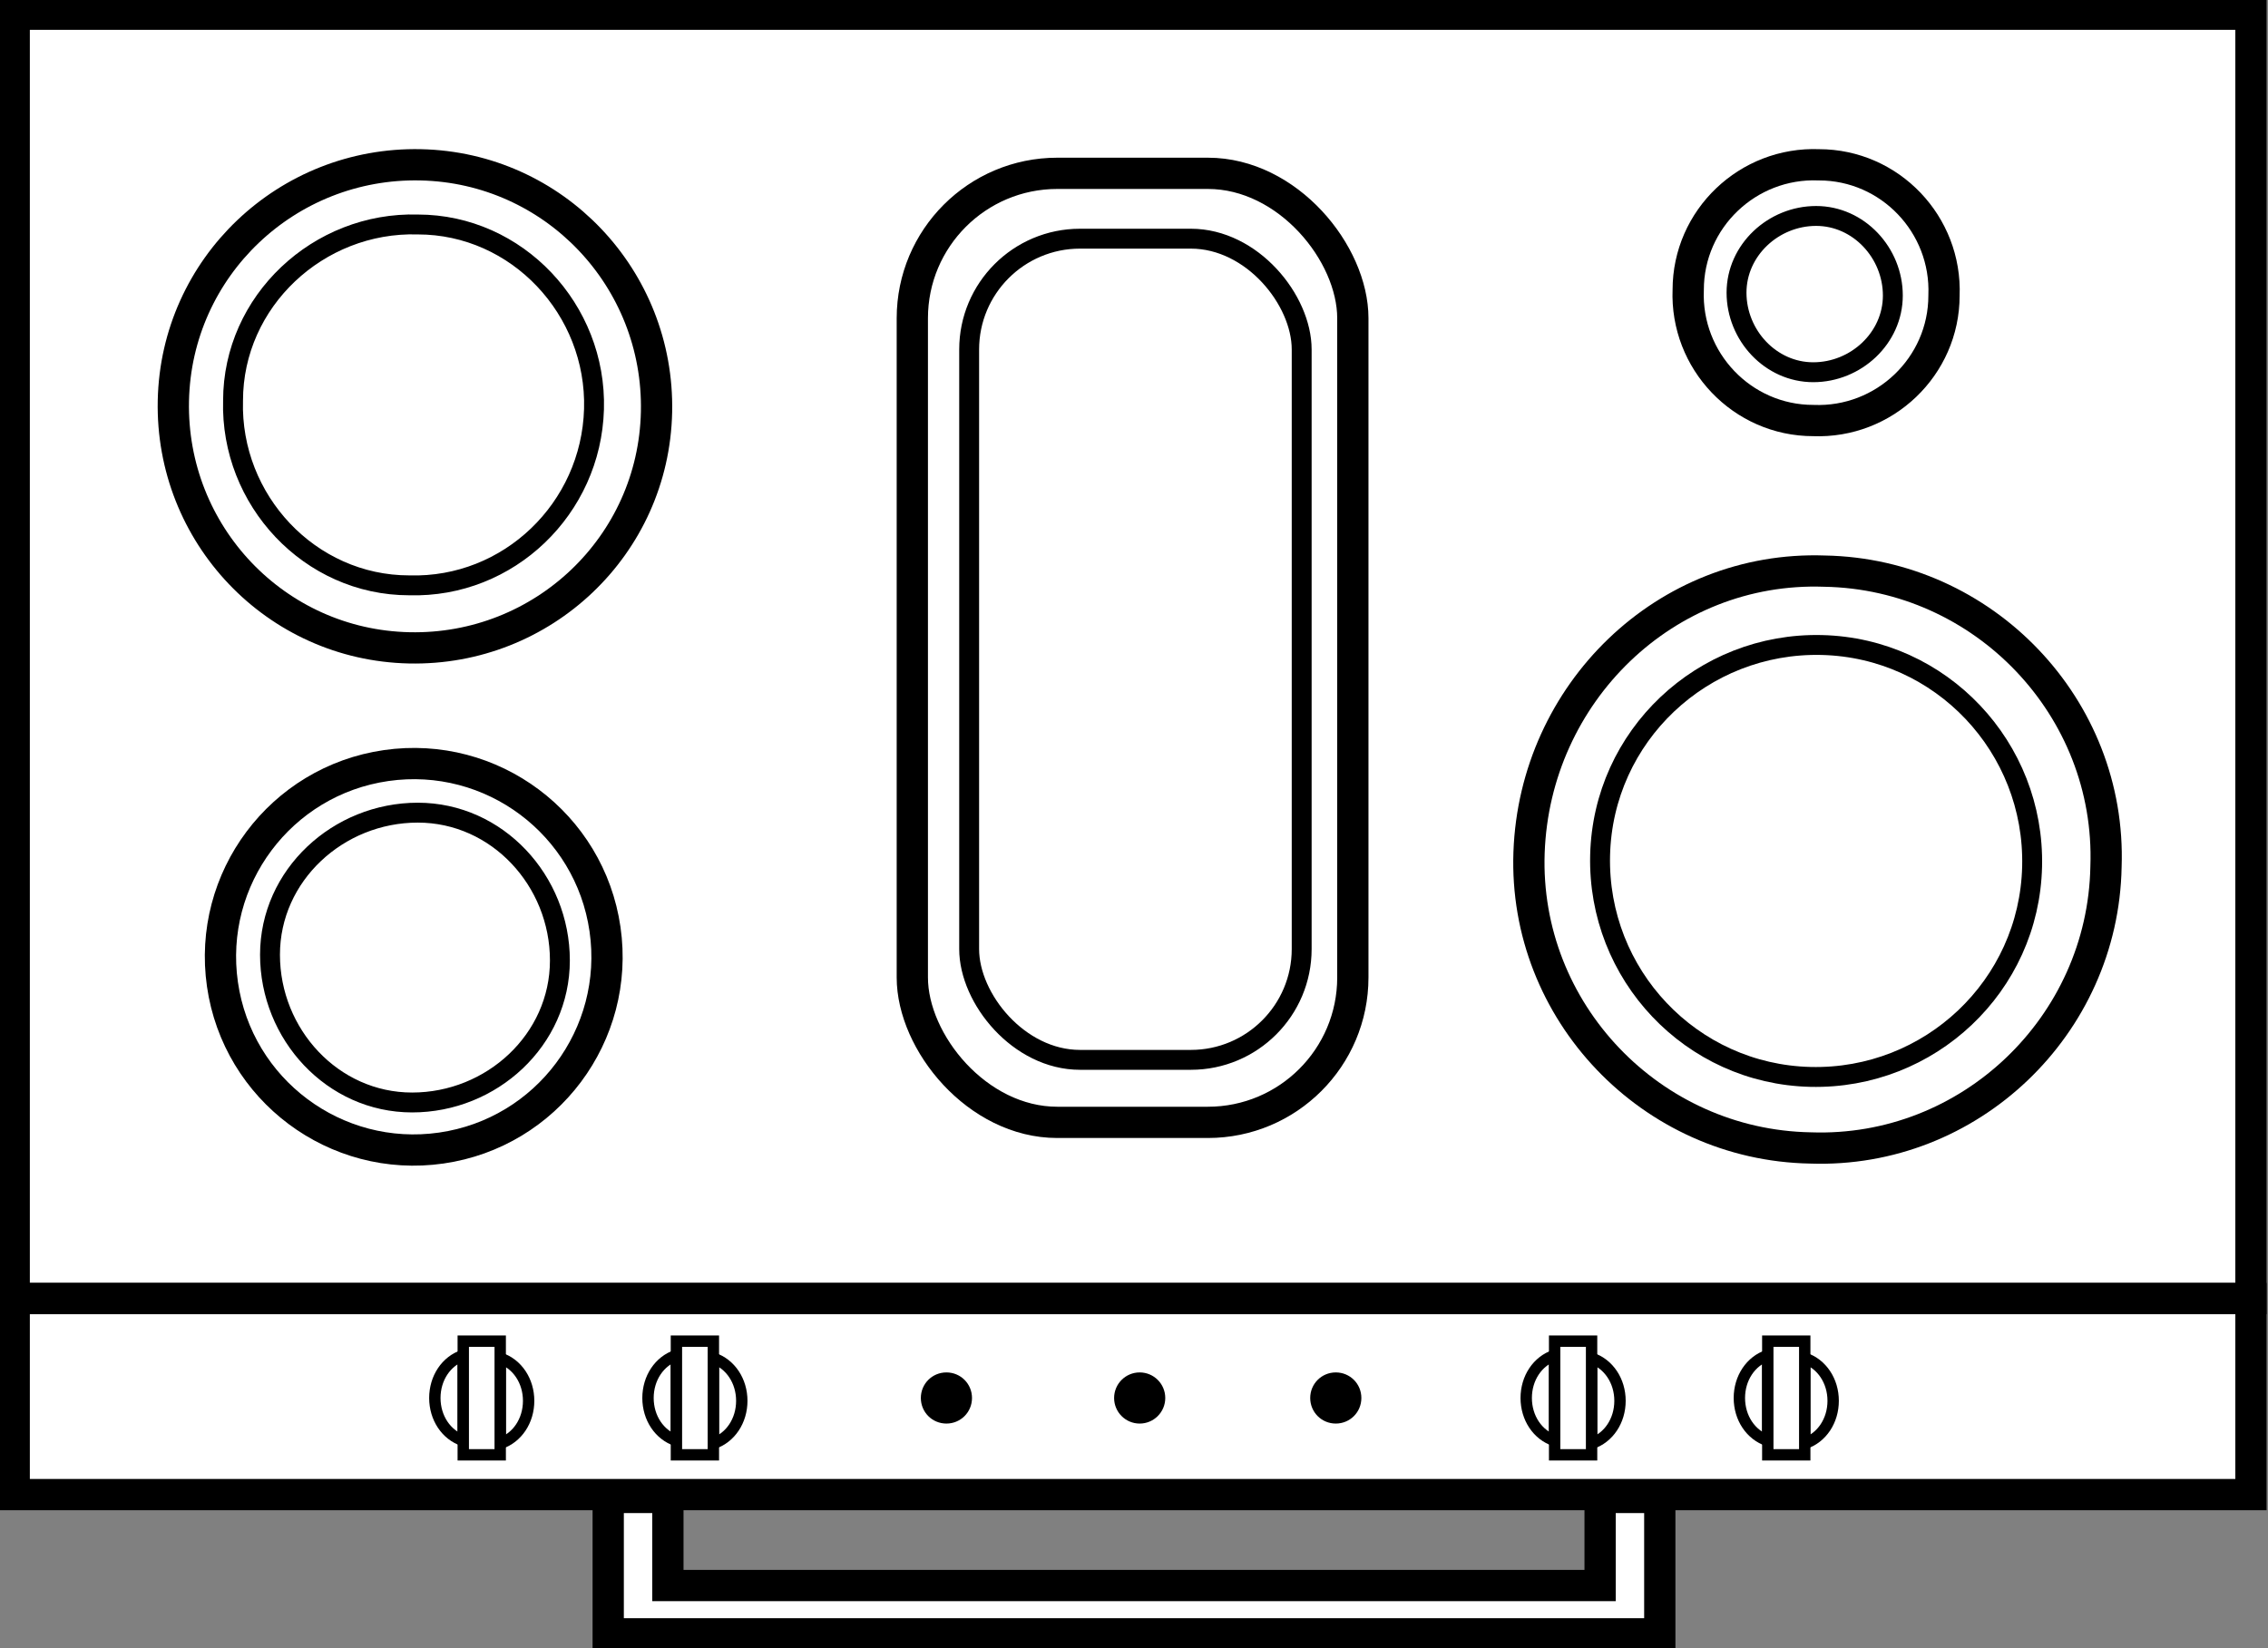<?xml version="1.0" encoding="UTF-8"?>
<svg xmlns="http://www.w3.org/2000/svg" version="1.1" viewBox="0 0 79.8 58">
  <rect x="0" y="0" width="79.8" height="58" fill="#808080" stroke="none"/>
  <defs>
    <style>
      .cls-1 {
        stroke-width: .4px;
      }

      .cls-1, .cls-2, .cls-3 {
        fill: #fff;
        stroke: #000;
        stroke-miterlimit: 10;
      }

      .cls-2 {
        stroke-width: .7px;
      }

      .cls-3 {
        stroke-width: 1.1px;
      }
    </style>
  </defs>
  <!-- Generator: Adobe Illustrator 28.6.0, SVG Export Plug-In . SVG Version: 1.2.0 Build 709)  -->
  <g>
    <g id="Layer_1">
      <g>
        <rect class="cls-3" x=".5" y=".5" width="78.7" height="45.2"/>
        <rect class="cls-3" x=".5" y="45.7" width="78.7" height="6.9"/>
        <path class="cls-3" d="M59.4,10.2c0-2.5,2.1-4.5,4.6-4.4,2.5,0,4.5,2.1,4.4,4.6,0,2.5-2.1,4.5-4.6,4.4-2.5,0-4.5-2.1-4.4-4.6Z"/>
        <path class="cls-3" d="M6.1,14.1c.1-4.7,4-8.4,8.7-8.3s8.4,4,8.3,8.7c-.1,4.7-4,8.4-8.7,8.3-4.7-.1-8.4-4-8.3-8.7Z"/>
        <path class="cls-3" d="M74.1,30.5c-.1,5.6-4.8,10.1-10.4,9.9-5.6-.1-10.1-4.8-9.9-10.4s4.8-10.1,10.4-9.9c5.6.1,10.1,4.8,9.9,10.4Z"/>
        <circle class="cls-3" cx="14.6" cy="33.7" r="6.8" transform="translate(-4.7 2.4) rotate(-8.2)"/>
        <rect class="cls-3" x="32.1" y="6.1" width="15.5" height="33.4" rx="5.1" ry="5.1"/>
        <path class="cls-2" d="M61.1,10.3c0-1.5,1.3-2.7,2.8-2.7,1.5,0,2.7,1.3,2.7,2.8,0,1.5-1.3,2.7-2.8,2.7-1.5,0-2.7-1.3-2.7-2.8Z"/>
        <path class="cls-2" d="M8.2,14.1c0-3.5,3-6.3,6.5-6.2,3.5,0,6.3,3,6.2,6.5s-3,6.3-6.5,6.2c-3.5,0-6.3-3-6.2-6.5Z"/>
        <path class="cls-2" d="M71.5,30.5c-.1,4.2-3.6,7.5-7.8,7.4-4.2-.1-7.5-3.6-7.4-7.8.1-4.2,3.6-7.5,7.8-7.4,4.2.1,7.5,3.6,7.4,7.8Z"/>
        <path class="cls-2" d="M19.7,33.8c0,2.8-2.4,5-5.2,5-2.8,0-5-2.4-5-5.2,0-2.8,2.4-5,5.2-5,2.8,0,5,2.4,5,5.2Z"/>
        <rect class="cls-2" x="34.1" y="8.4" width="11.7" height="28.9" rx="3.9" ry="3.9"/>
        <g>
          <g>
            <g>
              <path class="cls-1" d="M16.3,47.7c-.6.2-1,.8-1,1.5s.4,1.3,1,1.5v-3.1Z"/>
              <path class="cls-1" d="M17.6,47.7v3.1c.6-.2,1-.8,1-1.5s-.4-1.3-1-1.5Z"/>
            </g>
            <rect class="cls-1" x="16.3" y="47.2" width="1.3" height="4"/>
          </g>
          <g>
            <g>
              <path class="cls-1" d="M23.8,47.7c-.6.2-1,.8-1,1.5s.4,1.3,1,1.5v-3.1Z"/>
              <path class="cls-1" d="M25.1,47.7v3.1c.6-.2,1-.8,1-1.5s-.4-1.3-1-1.5Z"/>
            </g>
            <rect class="cls-1" x="23.8" y="47.2" width="1.3" height="4"/>
          </g>
          <g>
            <g>
              <path class="cls-1" d="M54.7,47.7c-.6.2-1,.8-1,1.5s.4,1.3,1,1.5v-3.1Z"/>
              <path class="cls-1" d="M56,47.7v3.1c.6-.2,1-.8,1-1.5s-.4-1.3-1-1.5Z"/>
            </g>
            <rect class="cls-1" x="54.7" y="47.2" width="1.3" height="4"/>
          </g>
          <g>
            <g>
              <path class="cls-1" d="M62.2,47.7c-.6.2-1,.8-1,1.5s.4,1.3,1,1.5v-3.1Z"/>
              <path class="cls-1" d="M63.5,47.7v3.1c.6-.2,1-.8,1-1.5s-.4-1.3-1-1.5Z"/>
            </g>
            <rect class="cls-1" x="62.2" y="47.2" width="1.3" height="4"/>
          </g>
          <path d="M34.2,49.2c0,.5-.4.9-.9.9s-.9-.4-.9-.9.4-.9.9-.9.9.4.9.9Z"/>
          <circle cx="40.1" cy="49.2" r=".9"/>
          <path d="M47.9,49.2c0,.5-.4.9-.9.9s-.9-.4-.9-.9.4-.9.9-.9.9.4.9.9Z"/>
        </g>
        <polygon class="cls-3" points="58.4 57.5 21.4 57.5 21.4 52.7 23.5 52.7 23.5 55.8 56.3 55.8 56.3 52.7 58.4 52.7 58.4 57.5"/>
      </g>
    </g>
  </g>
</svg>